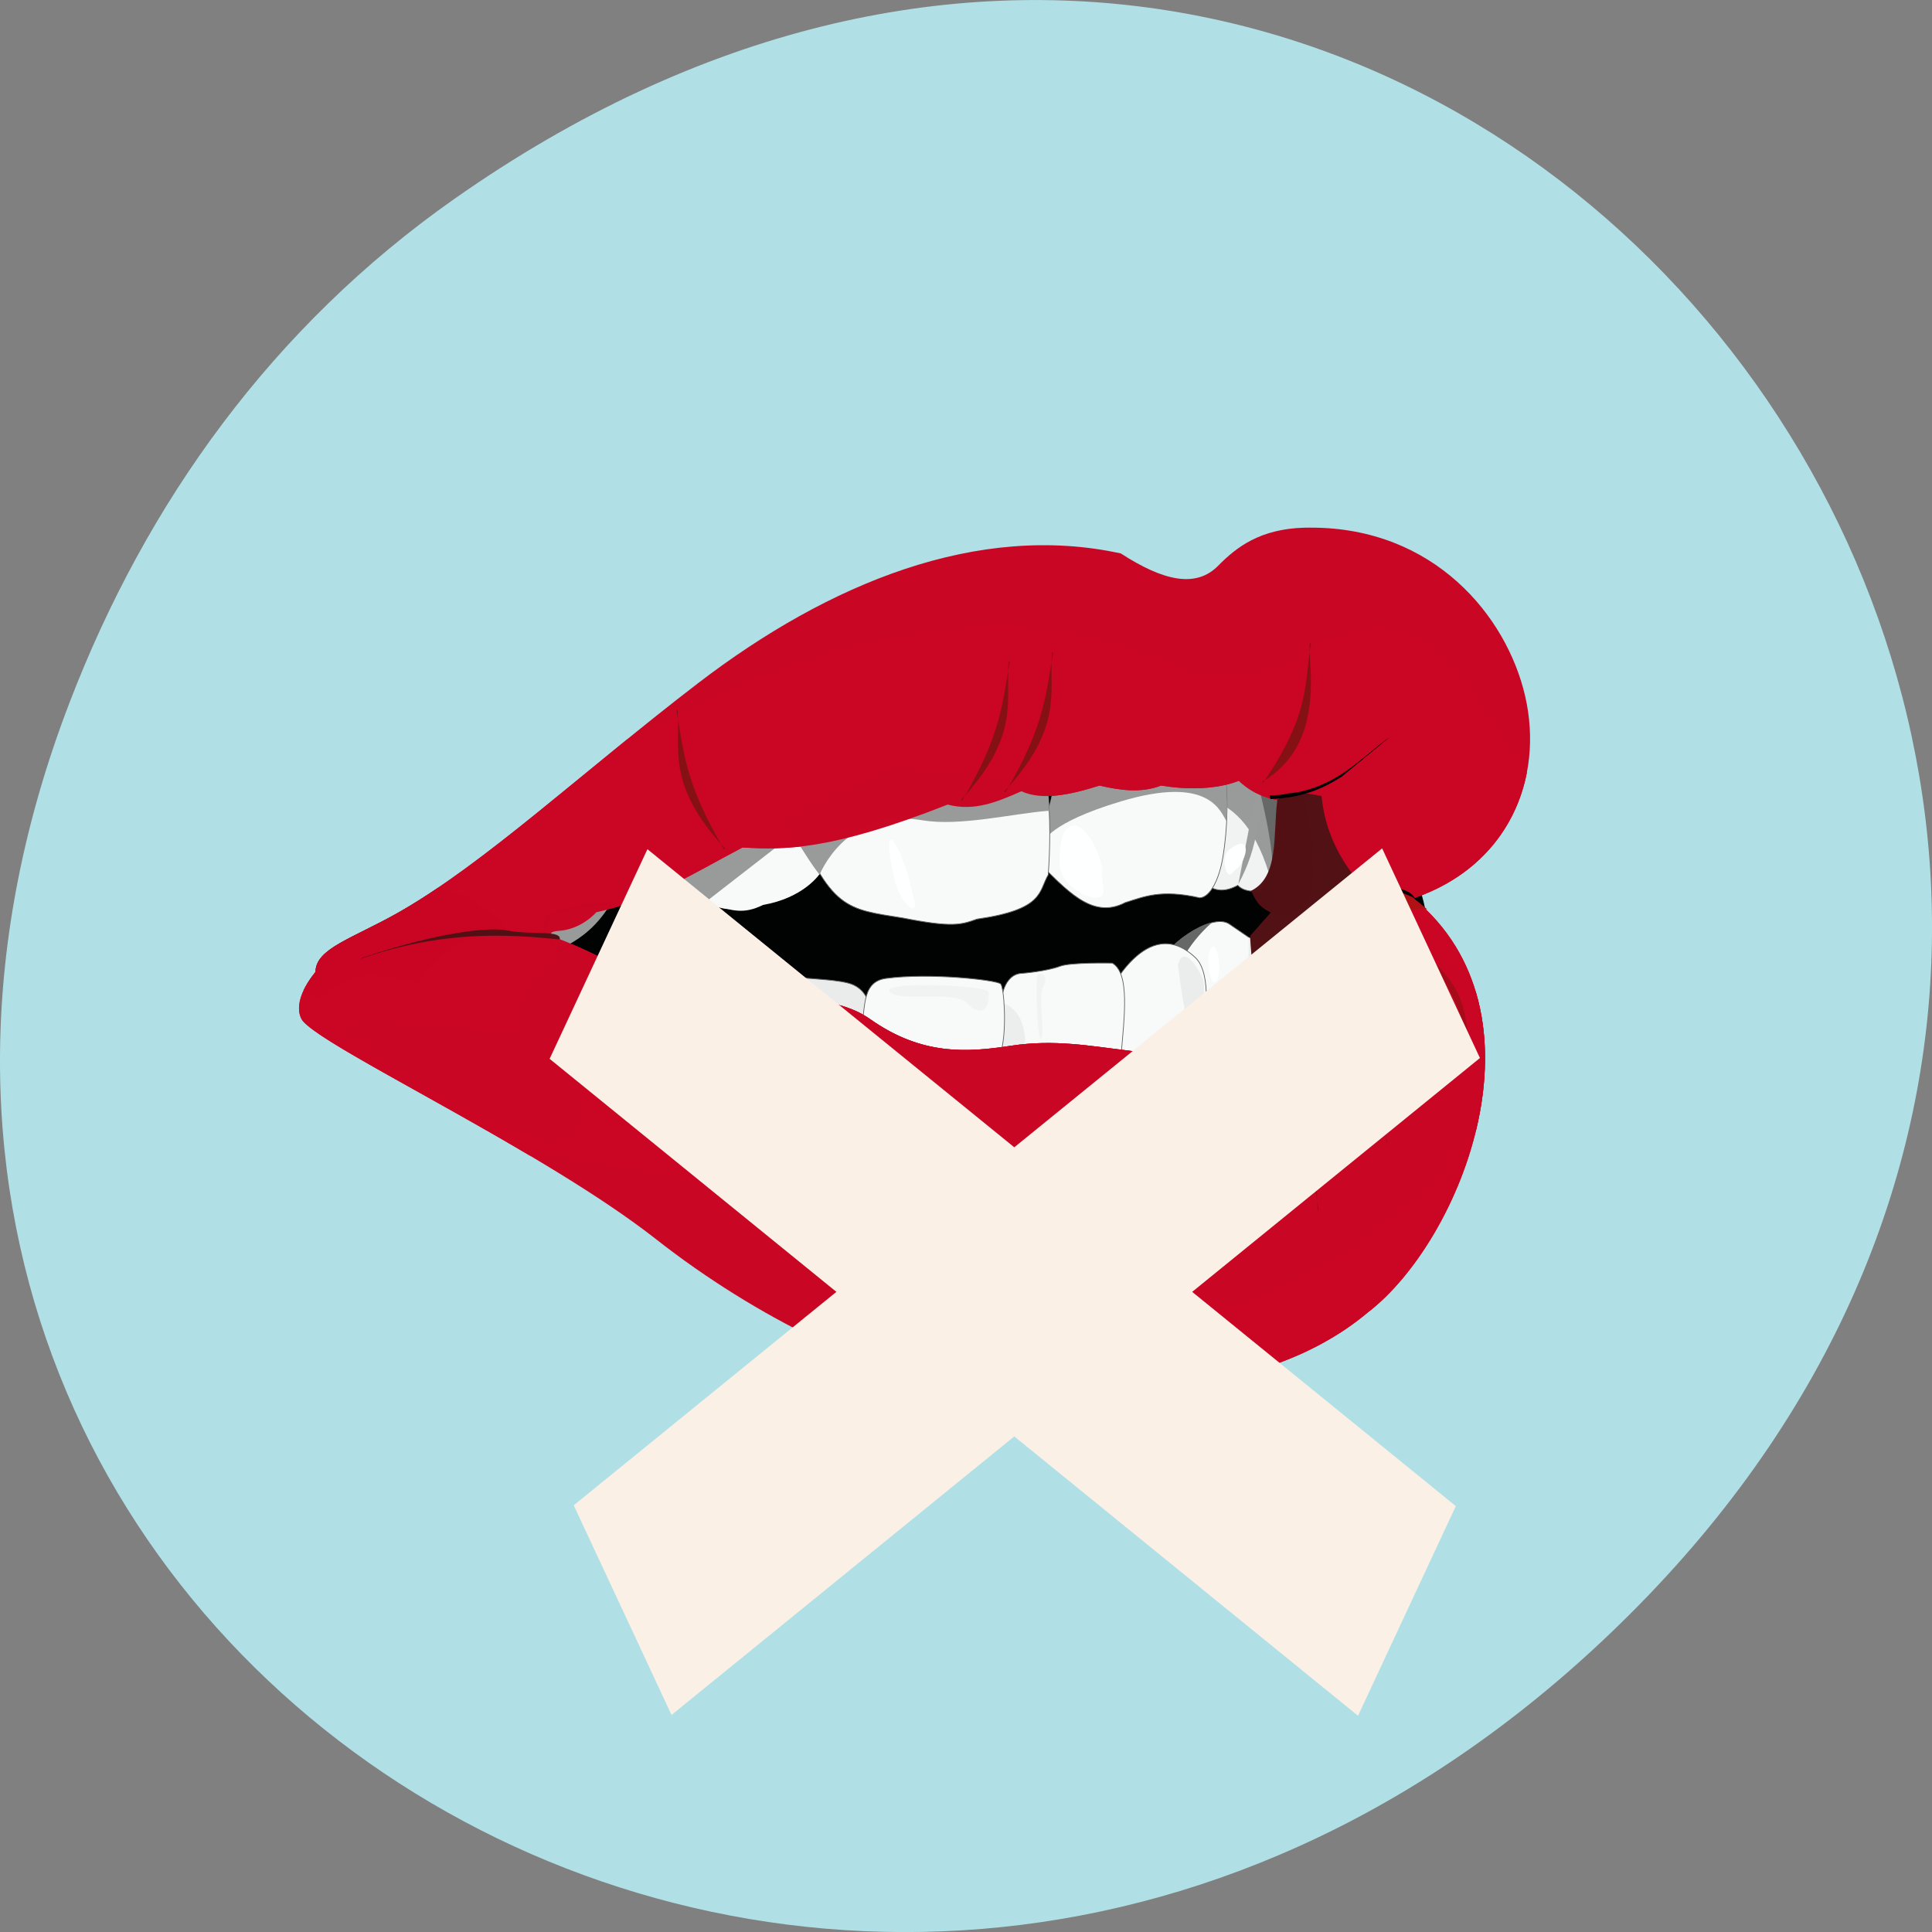 <svg xmlns="http://www.w3.org/2000/svg" viewBox="0 0 256 256"><rect x="0" y="0" width="256" height="256" fill="#808080" stroke="none"/><defs><clipPath><rect y="6" x="6" rx="6" height="84" width="84" style="fill:#fff"/></clipPath><clipPath><path d="m 148 97 h 77.63 v 24 h -77.62"/></clipPath><clipPath><path d="m 171 132 h 54.625 v 24 h -54.625"/></clipPath><clipPath><path d="m 74 56.824 h 129 v 139.69 h -129"/></clipPath><clipPath><path d="m 27.707 56.824 h 82.29 v 139.69 h -82.29"/></clipPath><filter height="1.384" width="1.384" y="-0.192" x="-0.192" style="color-interpolation-filters:sRGB"><feGaussianBlur stdDeviation="5.28"/></filter><filter style="color-interpolation-filters:sRGB"><feGaussianBlur stdDeviation="1.71"/></filter><linearGradient gradientUnits="userSpaceOnUse" y2="138.66" x2="0" y1="20.221" gradientTransform="matrix(0.543 0 0 0.477 41.29 33.639)"><stop style="stop-color:#fff"/><stop offset="1" style="stop-color:#fff;stop-opacity:0"/></linearGradient><linearGradient gradientTransform="matrix(0.546 0 0 0.474 41.29 33.639)" gradientUnits="userSpaceOnUse" id="0" y2="7.02" x2="0" y1="92.54"><stop/><stop offset="1" style="stop-opacity:0.588"/></linearGradient></defs><g transform="translate(0 -796.36)"><path d="m 60.17 822.74 c 130.93 -92.05 263.6 77.948 156.91 186.39 -100.51 102.17 -256.68 7.449 -207.86 -119.69 10.185 -26.526 26.914 -49.802 50.948 -66.7 z" style="fill:#b0e0e6;color:#000"/><g transform="matrix(1.841 0 0 2.096 26.338 830.98)"><g transform="matrix(0.312 0 0 0.301 -2.901 2.592)" style="opacity:0.99"><path d="m 293.08 134.99 c 0 32.82 -47.43 59.45 -105.88 59.45 -58.45 0 -105.88 -26.63 -105.88 -59.45 -0.004 -32.82 47.43 -59.45 105.88 -59.45 58.45 0 105.88 26.631 105.88 59.45 z"/><g style="fill-rule:evenodd"><g transform="matrix(0.298 0 0 0.298 21.297 35.35)"><path d="m 707.21,345.73 c -3.51,-7.31 35.82,-35.16 50.34,-26.12 l 25.17,15.67 -1.42,60.32 -35.15,25.65 L 707.21,407 v -61.27 z" style="fill:#f9f9f9;stroke:#5f5f5f;stroke-width:0.558"/><path d="m 772.44,329.03 c -0.25,-0.36 2.44,53.71 -14.44,61.47 -18.26,8.4 -28.56,-4.38 -28.56,-4.38 l -8.72,21.5 c 1.07,2.11 2.2,3.93 3.34,5.54 l 22.1,8.09 35.15,-25.66 1.41,-60.31 -9.84,-6.12 -0.44,-0.13 z" style="fill:#ececec;fill-opacity:0.992"/><path d="m 743.88 318.66 c -10.4 2.43 -22.62 9.81 -30.07 16.5 l 7.66 8.68 c 5.44 -8.79 12.61 -17.26 22.41 -25.18 z" style="fill:#666"/></g><g style="stroke:#5f5f5f;stroke-width:0.166"><g style="fill:#f9f9f9"><path d="m 218.44,146.32 c 0.57,-0.9 9.54,-18.38 20.77,-8.67 3.95,3.41 2.26,13.44 1.74,19.28 l -23.36,8.21 0.85,-18.82 z"/><path d="m 220.03,138.79 c 4.1,2.12 2.79,11.23 2,19.67 l -27.43,-0.15 0.15,-11.26 c -0.59,-0.26 0.18,-6.01 4.46,-6.11 0,0 5.61,-0.4 8.81,-1.5 2.43,-0.84 12.01,-0.65 12.01,-0.65 z"/></g><path d="m 130.86 145.56 c 3.99 -2.27 8.3 -4.1 14.01 -4 5.14 0.59 12.6 0.62 15.42 1.8 4.84 2.04 3.91 7.45 3.95 7.51 l -33.38 -5.31 z" style="fill:#ececec;fill-opacity:0.992"/></g><path d="m 194.76,147.18 -0.15,11.13 4.89,0.03 c 0.34,-0.85 0.52,-1.91 0.44,-3.25 -0.3,-5.21 -2.86,-7.19 -5.18,-7.91 z" style="fill:#ececec;fill-opacity:0.992"/><path d="m 161.79 153.41 c 1.65 -4.11 -0.17 -10.65 6.06 -11.41 9.85 -1.2 25.29 0.29 26.42 1.15 0.81 0.63 1.45 9.51 0.2 13.87 -11.99 1.67 -22.05 -1.7 -32.68 -3.61 z" style="fill:#f9f9f9;stroke:#5f5f5f;stroke-width:0.166"/><g transform="matrix(0.298 0 0 0.298 21.297 35.35)"><g style="fill:#f9f9f9"><path d="m 303.75 287.69 l 55.24 19.14 c 13.611 2.825 21.94 6.318 37.571 -0.707 30.336 -4.794 44.46 -20.781 46.43 -25.941 -9.151 -13.11 15.06 -17.655 13.488 -32.734 c -63.79 -16.7 -113.88 14.552 -152.73 40.24 z"/><path d="m 403.72 251.25 c -40.34 0.23 -70.83 17.17 -99.97 36.44 l 55.25 19.15 c 20.13 6.98 29.59 -4.41 35.25 -11.78 1.68 2.5 3.5 4.39 5.41 5.72 3.73 -7.14 8.63 -14.84 14.96 -18.69 7.73 -4.69 20.02 -10.12 29.04 -13.9 2.12 -5.87 10.923 -12.512 10.903 -12.452 c -15.95 -4.17 -37.4 -4.568 -50.843 -4.488 z"/></g><path d="m 403.72,251.25 c -40.34,0.23 -70.83,17.17 -99.97,36.44 l 47.97,16.62 61.03,-43.12 -0.63,-9.72 c -2.84,-0.15 -5.65,-0.24 -8.4,-0.22 z" style="fill:#999"/></g><g transform="matrix(0.298 0 0 0.298 21.297 35.35)"><path d="m 735.1,288.02 c 10.02,9.84 19.57,8.93 28.97,4.28 3.56,3.6 9.43,4.45 16.15,4.27 11.49,-11.61 15.81,-34.14 14.01,-66.01 l -25.18,-19.24 -25.41,2.85 -8.54,73.85 z" style="fill:#f2f2f2;stroke:#5f5f5f;stroke-width:0.558"/><path d="m 769.06,211.31 -25.4,2.85 -1.88,16.25 c 16.94,7.35 33.66,16.29 46.53,53.68 5.38,-12.66 7.2,-30.7 5.91,-53.53 l -25.16,-19.25 z" style="fill:#999"/><path d="m 779.41 219.22 c 5.14 19.42 10.14 38.8 11.56 57.16 3.3 -11.91 4.3 -27.28 3.25 -45.82 l -14.81 -11.34 z" style="fill:#666"/></g></g><path d="m 249.11 122.2 c 4.6 -7.62 5.34 -15.44 4.91 -23.322" style="fill:#9a9a9a"/><g transform="matrix(0.298 0 0 0.298 21.297 35.35)" style="fill-rule:evenodd"><path d="m 624.81,211.45 -16.45,63.47 c 22.48,19.8 42.54,42.03 68.51,29.56 14.73,-4.14 27.52,-9.57 57.76,-3.36 8.07,-0.37 14.98,-12.96 17.8,-28.21 4.09,-22.09 4.31,-45.19 1.01,-64.15 l -128.63,2.69 z" style="fill:#f9f9f9;stroke:#5f5f5f;stroke-width:0.558"/><path d="m 753.44,208.75 -128.63,2.69 -13.22,51 c 3.27,-1.06 5.5,-13.88 61.9,-29.28 69.57,-19 77.31,7.86 81.95,14.09 0.71,-13.59 0.02,-26.84 -2,-38.5 z" style="fill:#999"/></g><g style="fill-rule:evenodd"><path d="m 265.81 47.33 c -0.45 0.001 -0.9 -0.001 -1.36 0.01 -10.39 0.232 -15.83 4.15 -20.01 8.01 -5.11 4.711 -12.61 3.194 -22.43 -2.598 -32.97 -6.559 -67.32 6.186 -97.49 27.22 -26.368 18.386 -49.48 38.07 -69.26 48.25 -10.556 5.43 -18.994 7.52 -19.02 12.41 -6.03 6.82 -3.164 10.07 -2.924 10.33 5.663 6.07 55.46 27.21 81.53 45.86 22.91 16.39 51.94 29.39 70.5 30.29 18.27 0.89 64.77 7.15 93.71 -15 21.62 -15.16 42.58 -62.93 10.47 -86.92 21.98 -6.84 30.09 -25.25 25.77 -42.41 c -4.24 -16.892 -21.06 -35.495 -49.48 -35.448 z m -16.59 53.17 c 4.27 3.65 8.78 4.26 13.31 4.5 2.71 6.15 4.77 11.45 4.71 16.72 -0.06 6.43 -4.73 6.78 -7.16 7.19 9.25 3.15 -1.02 -2.72 -7.2 8.17 0.61 9.93 -0.72 17.78 -7.29 19.45 -4.8 1.22 -14.69 1.57 -21.89 0.63 -8.57 -0.92 -16.95 -2.41 -27.02 -1.01 -10.19 1.42 -20.56 2.08 -32.54 -5.61 -8.63 -5.54 -21.38 -3.83 -30.58 -4.26 -5.34 -2.22 -10.69 -1.77 -14.24 -1.99 -3.72 -1.73 -7.43 -4.32 -14.85 -5.52 -4.3 -2.02 -8.716 -3.98 -13.757 -5.63 -0.19 -0.44 -0.661 -0.92 1.462 -1.11 5.446 -0.26 8.855 -3.94 8.815 -3.91 12.97 -2.61 23.02 -8.49 33.73 -13.61 9.9 0.47 20.21 0.7 47.34 -9.01 6.19 1.49 11.61 -0.63 17.02 -2.8 4.6 1.94 11.02 0.83 18.01 -1.2 4.84 1.03 9.64 1.61 14.21 0 11.6 1.75 17.92 -1.04 17.92 -1 z" style="fill:#cb0423"/><path d="m 103.43,138.92 c -0.93,-1.55 7.13,-6.35 12.81,-0.57 2.55,1.2 3.3,1.17 8.1,3.91 2.82,0.4 3.79,1.98 5.25,3.25 l -9.66,3.3 -16.5,-9.89 z" style="fill:#b3b3b3;stroke:#000;stroke-width:0.63"/><path d="m 64.49 122.97 c -3.152 1.95 -6.231 3.71 -9.23 5.25 -10.555 5.43 -18.994 7.51 -19.02 12.41 -1.301 1.47 -2.187 2.78 -2.775 3.92 l 3.511 1.76 c 10.477 -8.26 15.934 -3.97 22.93 -3.53 4.423 -4.65 7.671 -9.82 20.807 -10.47 -4.03 -4.99 -9.577 -7.92 -16.224 -9.34 z" style="fill:#591311"/><g transform="matrix(0.298 0 0 0.298 21.297 35.35)"><path d="m 419.25 242.67 c 29.4 67.52 42.31 66.26 85.49 72.66 38.58 6.92 45.26 4.727 57.4 0.787 c 52.2 -6.78 47.629 -19.587 55.17 -31.18 c 1.54 -18.88 1.77 -39.55 -0.48 -62.22 l -121.11 -13.78 z" style="fill:#f9f9f9;stroke:#5f5f5f;stroke-width:0.558"/><path d="m 495.72 208.94 l -84.14 37.865 c 10.79 11.93 17.622 25.04 28.692 37.988 9.11 -18.27 33.04 -45.44 79.79 -38.32 28.82 4.39 69.27 -4.66 96.91 -6.66 l 1.12 0.31 c -0.27 -5.67 -0.66 -11.46 -1.25 -17.4 z" style="fill:#999"/></g><path d="m 92.54 136.18 c 4.158 -2 8.244 -4.14 12.01 -9.81 -6.931 0.36 -22.07 1.31 -12.01 9.81 z" style="fill:#999;stroke:#000;stroke-linecap:round;stroke-linejoin:round;stroke-width:0.42"/><g style="fill:#cb0423"><path d="m 193 68.08 c -13.13 0.139 -29.77 2.432 -50.55 8.969 l -34.39 14.8 c -19.637 14.502 -37.25 28.372 -52.804 36.37 c -10.555 5.43 -18.994 7.51 -19.02 12.41 -6.03 6.82 -3.164 10.07 -2.924 10.33 3.902 4.18 28.761 15.52 52.37 28.27 31.346 2.18 59.39 8.99 84.4 22.33 l 50.61 26.99 c 19.48 -0.39 41.79 -3.76 58.36 -16.44 21.62 -15.16 42.58 -62.93 10.47 -86.92 15.13 -4.71 23.69 -14.89 26.15 -26.376 -12.76 -19.383 -22.34 -28.2 -29.88 -30.18 -12.96 -2.69 -22.59 6.787 -28.83 8.01 -6.49 1.273 -12.45 3.435 -22.01 -0.401 -2.89 0.28 -15.07 -8.452 -41.95 -8.168 z m 56.22 32.421 c 4.27 3.65 8.78 4.26 13.31 4.5 2.71 6.14 4.77 11.45 4.72 16.72 -0.07 6.43 -4.74 6.78 -7.17 7.19 0.05 6.77 -0.71 2.96 -7.2 8.17 0.61 9.93 -0.72 17.78 -7.29 19.45 -4.8 1.22 -14.69 1.57 -21.89 0.63 -8.57 -0.92 -16.95 -2.41 -27.02 -1.01 -10.19 1.42 -20.56 2.08 -32.54 -5.61 -8.63 -5.54 -21.38 -3.83 -30.58 -4.26 -5.34 -2.22 -10.69 -1.77 -14.24 -1.99 -3.72 -1.73 -7.43 -4.32 -14.85 -5.52 -4.3 -2.02 -8.716 -3.98 -13.757 -5.63 -0.19 -0.44 -0.661 -0.92 1.462 -1.11 5.446 -0.26 8.855 -3.94 8.815 -3.91 12.97 -2.61 23.02 -8.49 33.73 -13.61 9.9 0.47 20.21 0.7 47.34 -9.01 6.19 1.49 11.61 -0.63 17.02 -2.8 4.6 1.94 11.02 0.83 18.01 -1.2 4.84 1.03 9.64 1.61 14.21 0 11.6 1.75 17.92 -1.04 17.92 -1 z" style="fill-opacity:0.992"/><path d="m 288.55 132.29 c -3.46 -0.02 -5.35 3.81 -10.37 8.82 -12.55 12.51 -22.75 14.17 -28.82 13.3 -1 1 -2.24 1.73 -3.77 2.12 -4.8 1.22 -14.69 1.57 -21.89 0.63 -8.57 -0.92 -16.95 -2.41 -27.02 -1.01 -10.19 1.42 -20.56 2.08 -32.54 -5.61 -8.63 -5.54 -21.38 -3.83 -30.58 -4.26 -5.34 -2.22 -10.69 -1.77 -14.24 -1.99 -3.72 -1.73 -7.43 -4.32 -14.85 -5.52 -2.62 -1.23 -5.286 -2.44 -8.113 -3.57 -12.295 4.44 -17.732 16.97 -8.755 21.53 26.958 13.69 53.918 27.16 80.88 35.62 70.1 29.89 82.42 18.46 98.9 10.41 13.15 -6.42 25.28 -16.23 36.57 -28.84 2.57 -9.7 2.97 -19.86 -0.06 -29.11 -5.12 -6.91 -10.23 -12.49 -15.34 -12.52 z"/></g><path d="m 252.36 147.11 c 6.6 -1.21 14.54 3.61 21.62 -9.21 6.68 -12.09 18.75 -10.38 18.72 -10.41 l -3.41 -2.5 c -18.26 -8.26 -27.84 9.13 -36.93 22.12 z" style="fill:#af0f13"/><g style="fill:#520f13"><path d="m 256.56,128.2 -4.67,4.81 c -0.33,0.23 1.35,11.45 0.42,14.44 -0.73,2.38 -4.67,8.07 -4.67,8.07 6.08,-2.15 11.71,-6.8 16.28,-11.04 -1.04,-11.37 5.27,-17.46 13.59,-22.09 -5.6,-5.84 -8.51,-12.09 -9.2,-18.68 -3.97,-0.76 -7.53,-1.11 -9.63,0 l -2.12,24.49 z"/><path d="m 251.89 123.67 c 0.51 0 0.86 1.98 2.55 3.25 5.07 3.83 10.61 0.85 11.6 -3.11 1 -3.96 -0.7 -20.38 -2.69 -20.81 -1.98 -0.42 -5.23 1.42 -5.23 1.42 -1.06 7.27 0.52 16.43 -6.23 19.25 z" style="fill-opacity:0.992"/></g><path d="m 43.718 151.33 c 0 0 47.645 -0.8 51.648 8.41 4 9.2 2.378 15.74 -3.603 16.41 -7.997 0.9 -54.54 -22.5 -48.05 -24.82 z" style="fill:#cb0423"/><g style="fill:#f2f2f2"><path d="m 169.03 145.09 c -4.15 -2.63 21.69 -1.74 22.46 -0.25 0 0 0.48 3.62 -1.78 3.94 -1.48 0.21 -3.57 -1.91 -3.57 -1.91 -3.96 -2.12 -14.47 -0.11 -17.11 -1.78 z"/><path d="m 203.75 154.4 c -0.97 2.59 -1.54 -12.73 -0.93 -13.27 0 0 1.52 -0.46 1.74 0.86 0.15 0.86 -0.68 2.2 -0.68 2.2 -0.76 2.45 0.49 8.57 -0.13 10.21 z"/></g><path d="m 235.19 139.1 c 0 0 1.84 15.28 3.68 14.01 1.84 -1.27 2.97 -9.06 1.98 -11.18 -0.99 -2.13 -4.39 -7.08 -5.66 -2.83 z" style="fill:#ececec"/></g><path d="m 244.68 139.03 c 0.1 2.07 -0.35 3.75 -1.02 3.75 -0.67 0 -1.3 -1.68 -1.4 -3.75 -0.11 -2.07 0.34 -3.75 1.01 -3.75 0.67 0 1.3 1.68 1.41 3.75 z" style="fill:#fff"/><g style="fill-rule:evenodd"><path d="m 80.5 131.94 c -5.568 -1.01 -19.625 1.36 -33.805 5.84 l 0.028 0.08 c 18.896 -5.96 33.671 -5.16 45.846 -4.03 0.463 -2.06 -6.5 -0.89 -12.07 -1.89 z" style="fill:#520f13;fill-opacity:0.992"/><path d="m 274.8 139.01 c -7.93 3.4 -14.87 8.28 -26.51 17.28 l -0.74 -0.64 c 11.64 -9 18.7 -13.92 27.29 -16.46 l -0.04 -0.18 z"/><path d="m 284.04 91.31 c -3.92 2.557 -7.19 5.526 -11.31 7.905 -4.12 2.374 -9.08 4.174 -16.42 4.374 l 0.18 0.74 c 7.39 -0.2 12.27 -2.26 16.43 -4.661 l 11.12 -8.358 z"/><g style="fill:#a50917"><path d="m 256.64,161.46 -0.25,0.16 c 13.71,13.45 10.3,20.79 10.99,29.17 l 0.29,-0.05 c -1.71,-8.16 -1.69,-15 -11.03,-29.28 z"/><path d="m 233.92,162.52 -0.15,0.08 c 4.76,16.94 1.89,22.92 0.92,31.12 l 0.15,0.04 c 0.43,-8.3 1.52,-14.82 -0.92,-31.24 z"/><path d="m 245.46,163.46 -0.11,0.11 c 6.67,15.67 5.31,22.1 5.86,30.33 h 0.13 c -1.01,-8.22 -1.2,-14.82 -5.88,-30.44 z"/><path d="m 272.53,156.3 -0.16,0.15 c 11.1,8.24 9.54,14.03 10.98,20.09 l 0.19,-0.08 c -2.11,-5.78 -2.87,-10.79 -11.01,-20.16 z"/><path d="m 291.74,136.28 -0.15,0.15 c 11.1,8.24 9.54,14.03 10.98,20.09 l 0.19,-0.07 c -2.12,-5.79 -2.88,-10.8 -11.02,-20.17 z"/><path d="m 118.43,144.29 0.16,0.15 c -11.11,8.24 -9.55,14.03 -10.98,20.09 l -0.2,-0.08 c 2.12,-5.78 2.88,-10.8 11.02,-20.16 z"/><path d="m 140.03,145.89 0.18,0.19 c -12.9,10.44 -11.08,17.77 -12.75,25.45 l -0.23,-0.09 c 2.46,-7.33 3.34,-13.68 12.8,-25.55 z"/></g><g style="fill:#860f13"><path d="m 254.84 100.91 l -0.25 -0.17 c 14.94 -7.949 10.54 -24.66 10.99 -29.17 l 0.29 0.055 c -1.56 8.125 0.06 14.562 -11.03 29.28 z"/><path d="m 185.38,104.71 -0.25,-0.17 c 13.71,-13.443 10.29,-20.786 10.99,-29.166 l 0.29,0.056 c -1.72,8.161 -1.7,14.999 -11.03,29.28 z"/><path d="m 195.39 102.91 l -0.25 -0.17 c 13.71 -13.444 10.29 -20.788 10.99 -29.17 l 0.28 0.056 c -1.71 8.162 -1.69 14.999 -11.02 29.28 z"/><path d="m 130.49,114.92 0.25,-0.17 C 117.03,101.31 120.45,93.964 119.75,85.584 l -0.29,0.056 c 1.72,8.161 1.7,15 11.03,29.28 z"/></g></g><g style="fill:#fff"><path d="m 217.68 119.65 c 0 3.52 1.36 5.38 -1.59 5.38 -2.94 0 -8.2 -3.53 -8.2 -7.06 0 -3.52 0.37 -8.06 3.31 -8.06 2.94 0 6.48 6.22 6.48 9.74 z"/><path d="m 173.35 121.91 c 0.82 3.42 1.7 5.12 0.74 5.35 -0.96 0.23 -3.5 -2.79 -4.32 -6.22 -0.83 -3.42 -1.77 -7.86 -0.81 -8.1 0.96 -0.23 3.57 5.54 4.39 8.97 z"/><path d="m 248.79 118.93 c -1.24 0.89 -1.55 1.84 -2.3 0.8 -0.74 -1.04 -0.82 -3.8 0.43 -4.69 1.24 -0.89 2.94 -1.9 3.69 -0.86 0.74 1.04 -0.57 3.86 -1.82 4.75 z"/></g><path d="m 276.78 122.56 v 0.1 c 6.57 0.18 10.04 1.07 13.03 2.55 -0.93 -2.44 -8.48 -3.12 -13.03 -2.65 z" style="fill-rule:evenodd"/></g><rect transform="matrix(0.469 0.883 -0.814 0.581 0 0)" ry="0.006" y="-58.31" x="80.4" height="71.48" width="15.01" rx="0.005" style="fill:#faf0e6;color:#000;fill-rule:nonzero"/><rect width="4.339" height="2.169" x="108.47" y="137.76" transform="matrix(0.543 0 0 0.477 -17.841 -15.999)" rx="0.005" ry="0.006" style="fill:#fff"/><rect rx="0.005" width="15.01" height="71.48" x="11.593" y="46.35" ry="0.006" transform="matrix(-0.469 0.883 0.814 0.581 0 0)" style="fill:#faf0e6;color:#000;fill-rule:nonzero"/></g></g></svg>